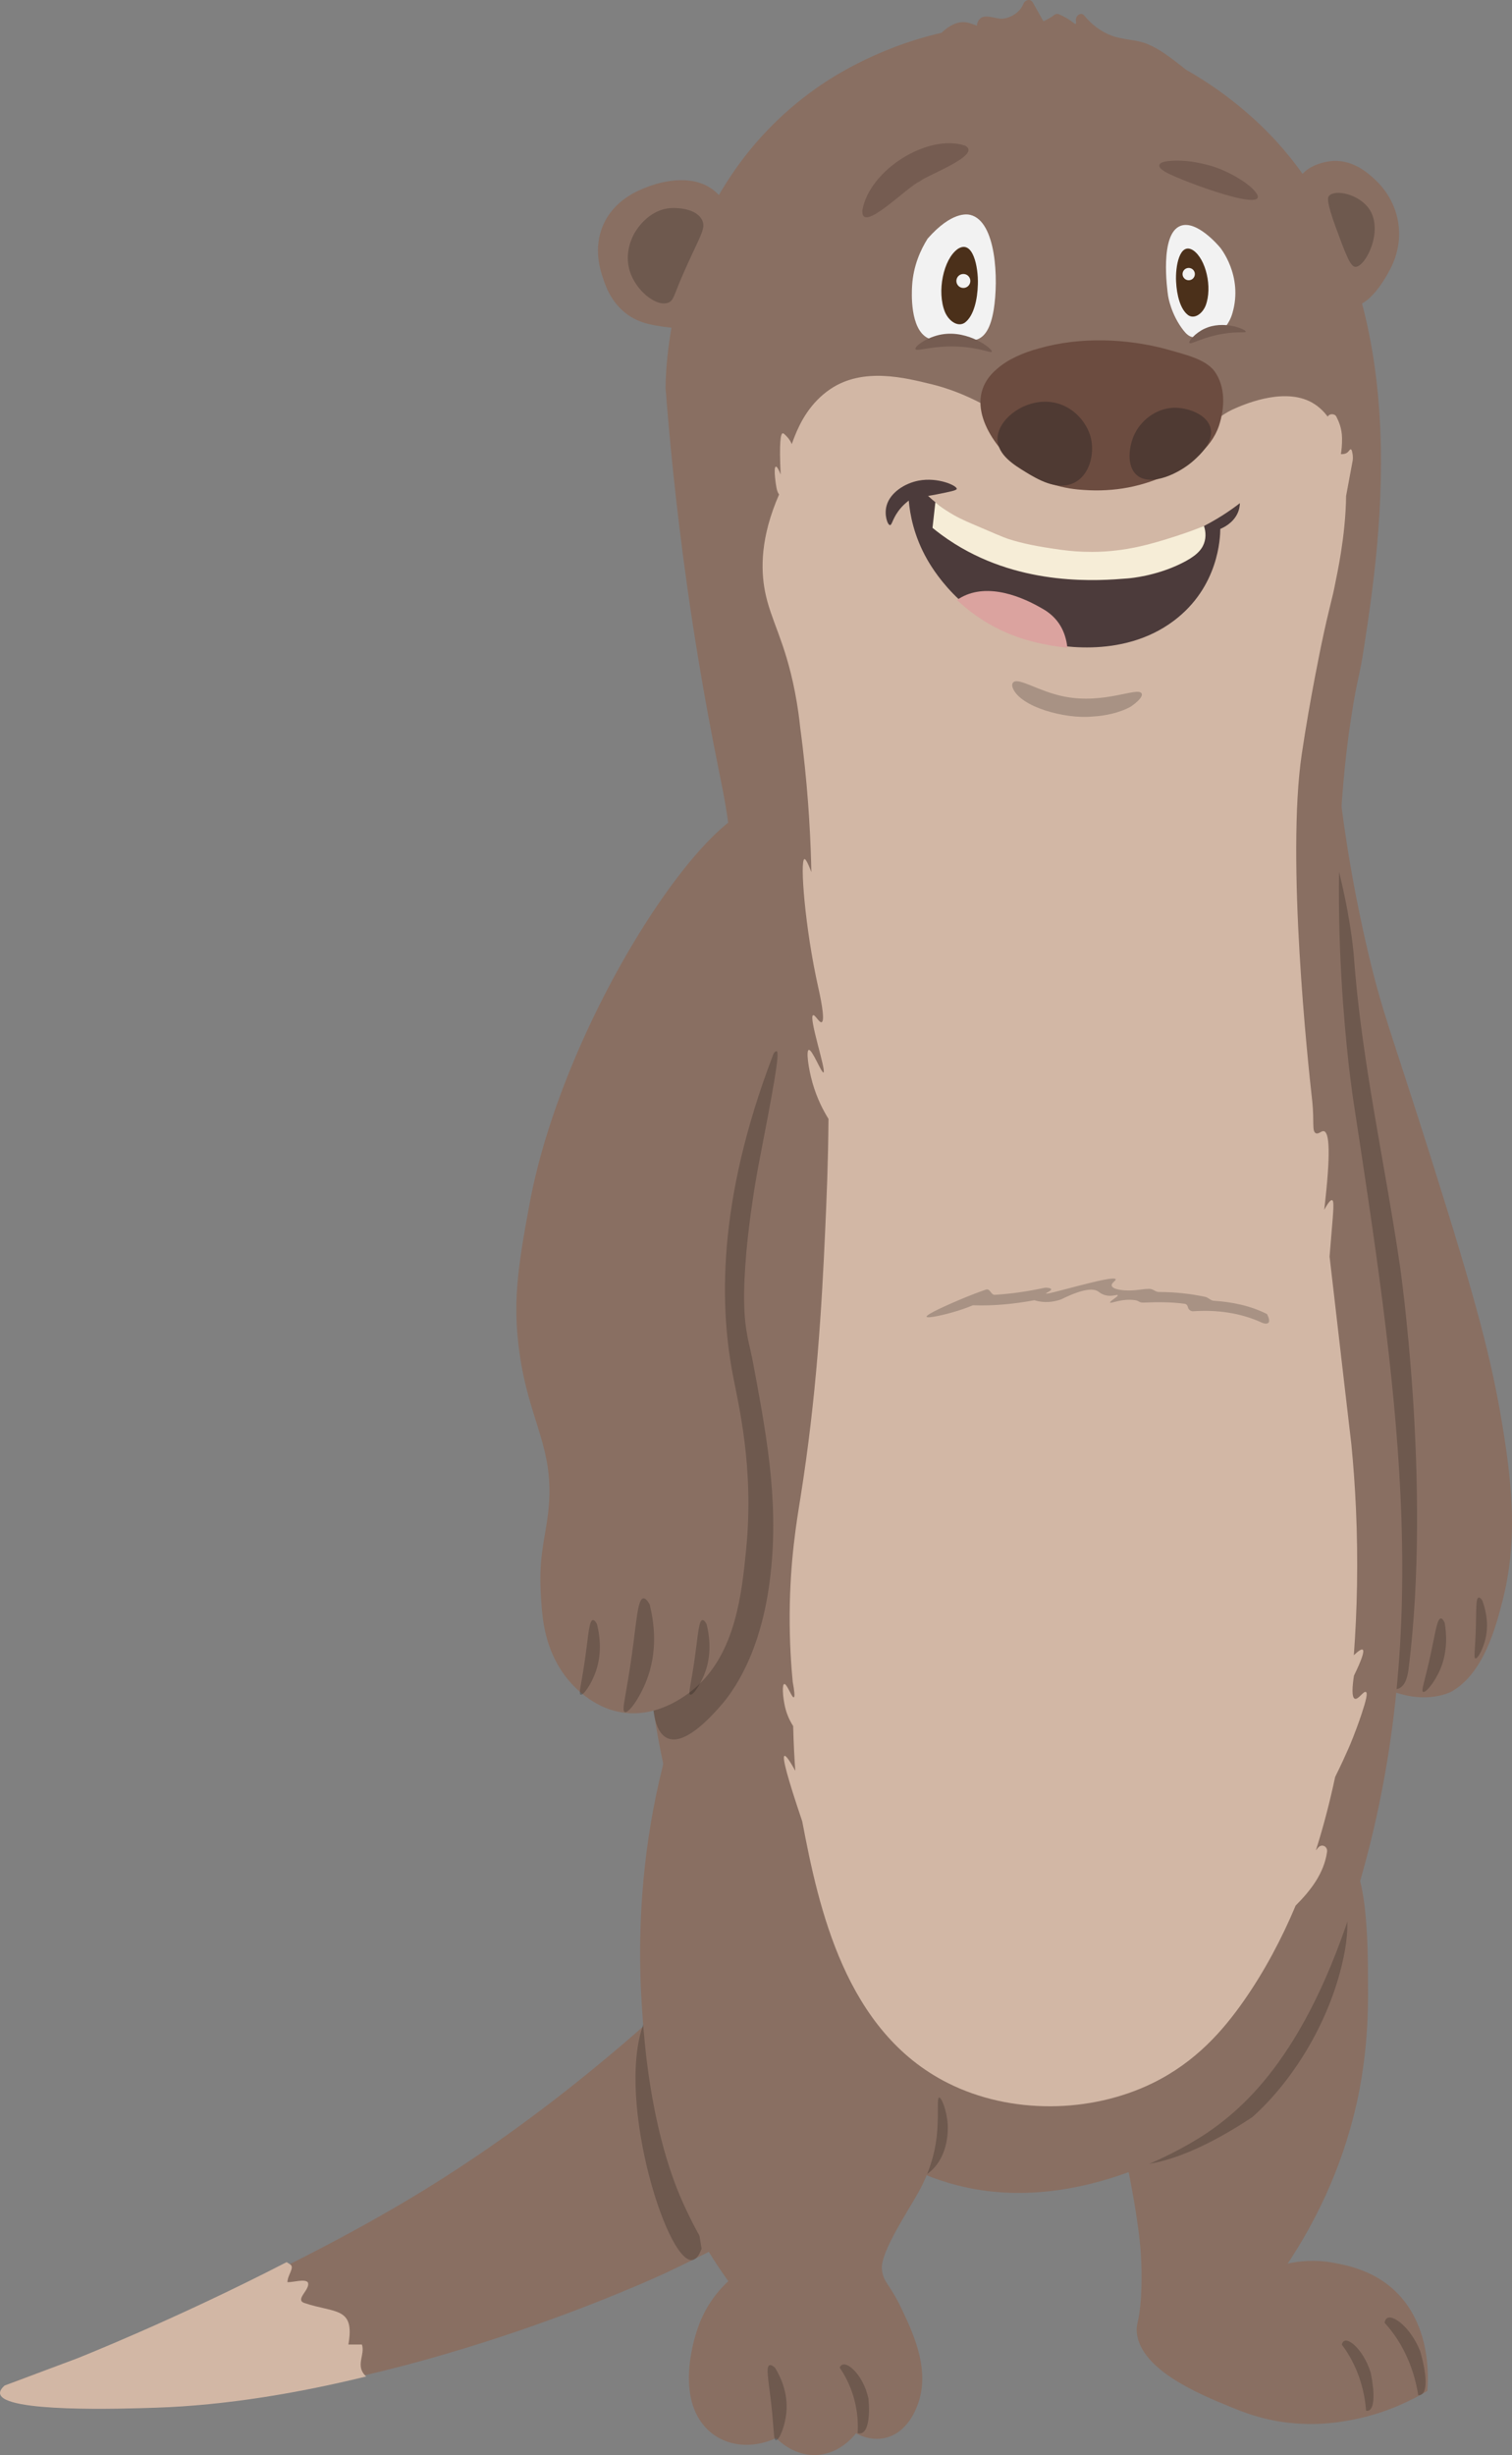 <?xml version="1.0" encoding="UTF-8"?>
<svg xmlns="http://www.w3.org/2000/svg" viewBox="0 0 933.68 1514.83">
  <rect x="0" y="0" width="933.68" height="1514.83" fill="#808080" stroke="none"/>
  <defs>
    <style>
      .cls-1 {
        fill: #f6edd7;
      }

      .cls-2 {
        mix-blend-mode: multiply;
        opacity: .2;
      }

      .cls-3 {
        fill: #6c4c40;
      }

      .cls-4 {
        fill: #4c3b3b;
      }

      .cls-5 {
        fill: #4f3a33;
      }

      .cls-6 {
        isolation: isolate;
      }

      .cls-7 {
        fill: #d2b7a5;
      }

      .cls-8 {
        fill: #f2f2f2;
      }

      .cls-9 {
        fill: #dba39f;
      }

      .cls-10 {
        fill: #755c51;
      }

      .cls-11 {
        fill: #896f62;
      }

      .cls-12 {
        fill: #4b301a;
      }
    </style>
  </defs>
  <g class="cls-6">
    <g id="Otter">
      <g id="tail">
        <path id="tail_primary" class="cls-11" d="M540.16,1102.07c-23.99,29.61-131.37,159.3-279.29,249.87-94.26,57.71-208.36,101.72-208.36,101.72-7.42,2.72-14.84,5.43-22.26,8.15-7.36,2.69-14.72,5.39-22.08,8.08-1.4,1.21-3.07,3.02-2.78,4.88,1.75,11.44,74.94,9.09,95.63,8.42,146.28-4.71,304.64-78.16,311.06-81.2,59.26-27.98,140.38-73.51,225.6-146.83-32.51-51.03-65.02-102.07-97.53-153.1Z"/>
        <path id="tailend_secondary" class="cls-7" d="M223.49,1446.64h-8.36c4.18-23.5-8.36-19.23-27.17-25.63-6.27-2.14,4.18-8.54,2.09-12.82-2.09-2.14-8.36,0-12.54,0,0-4.27,4.18-8.54,2.09-10.68-.86-.66-1.74-1.2-2.63-1.69-69.27,35.67-129.57,59.45-129.57,59.45-7.46,2.79-14.92,5.58-22.37,8.37-7.4,2.77-14.8,5.54-22.19,8.31-1.41,1.24-3.08,3.11-2.8,5.02,1.76,11.76,75.34,9.34,96.14,8.65,43.69-1.44,88.45-9.11,129.96-19.27-.18-.16-.33-.33-.55-.48-6.27-6.41,0-12.82-2.09-19.23Z"/>
        <path class="cls-2" d="M399.19,1244.41c-21,43.99,12.15,152.56,28.41,150.1,1.76-.27,3.77-1.9,5.63-6.96-.74-5.25-2.04-13.06-4.38-22.35-5.21-20.68-12.97-33.97-14.66-40.68-7.57-30.21-6.45-54.74-4.2-70.69,1.04-9.94,1.77-22.03-1.11-22.8-2.93-.79-8.29,10.45-9.69,13.38Z"/>
      </g>
      <g id="lArm">
        <path id="lArm_primary" class="cls-11" d="M825.53,473.04c2.81,27.38,8.26,68.31,19.71,116.38,8.49,35.63,13.2,45.46,38.19,124.35,29.13,91.97,37.79,126.16,44.35,165.8,6.59,39.83,9.05,72.96,0,108.41-4.04,15.85-11.79,44.84-31.53,55.8,0,0-18.98,10.53-46.08-4.78-59.51-33.62-45.07-455.7-40.65-565.97h16.02Z"/>
        <path class="cls-2" d="M836.02,589.85s-2.99-41.75-21.65-92.98c-2.82-7.74-10.12-27.56-13.81-26.71-1.9.44-2.89,5.76-2.08,19.04,3.94,77.92,32.7,177.99,44.78,259.64,8.91,60.21,15.79,92.06,11.01,137.91-5.86,56.27-26.96,130.96-6.51,148.57,2.15,1.85,10.42,8.97,16.18,6.44,3.62-1.59,5.19-6.51,5.86-11.86,14.48-114.93-5.52-250.25-5.52-250.25-9.35-63.27-23.69-125.99-28.26-189.79Z"/>
        <path class="cls-2" d="M892.11,1001.32c-.59-1.33-1.42-2.73-2.36-2.69-2.31.08-3.36,8.6-6.32,22.28-3.61,16.69-5.97,22.23-4.68,23.01,1.59.96,7.36-6.16,10.67-14.01,4.83-11.47,3.69-22.79,2.69-28.59Z"/>
        <path class="cls-2" d="M915.35,987.53c-.66-.97-1.52-1.95-2.27-1.79-1.81.41-1.39,7.31-1.72,18.59-.39,13.75-1.45,18.5-.31,18.92,1.4.52,4.92-5.97,6.38-12.67,2.14-9.8-.44-18.6-2.09-23.05Z"/>
      </g>
      <g id="lFoot">
        <path id="lFoot_primary" class="cls-11" d="M827.96,1141c16.94,7.68,16.86,57.2,16.81,91.46-.05,32.67-5.13,57.01-7.03,65.42-9.5,42.18-26.97,75.38-42.59,98.82,6.62-1.45,16.49-2.68,28.18-.53,10.69,1.97,36.71,6.76,50.36,34.05,8.44,16.87,8.47,34.99,7.72,45.06-9.5,5.66-23.77,12.79-41.84,16.83-8.35,1.86-25.69,5.5-47.65,2.3-14.38-2.09-24.59-6.21-32.73-9.54-18.26-7.49-54.89-22.5-57.2-45.59-.55-5.46,1.4-5.64,2.54-20.93,0,0,.9-12.13,0-27.23-1.03-17.21-6.9-53.38-18.69-99.82,88.42-129.95,126.03-157.6,142.12-150.3Z"/>
        <path class="cls-2" d="M876.97,1450.71c-3.17-7.94-8.66-15.59-14.62-19.26-2.91-1.79-6.7-2.7-7.34,1.79,3.73,4.05,8.98,10.68,13.45,20.31,4.44,9.58,6.39,18.42,7.31,24.38,1.01.07,1.75-.2,2.3-.61,3.47-2.59,2.78-13.26-1.11-26.61Z"/>
        <path class="cls-2" d="M846.44,1464.05c-2.21-7.18-6.45-14.35-11.37-18.12-2.4-1.84-5.62-3.01-6.47.81,2.96,3.88,7.06,10.13,10.28,18.91,3.2,8.73,4.3,16.57,4.7,21.82.87.16,1.53,0,2.03-.3,3.18-1.89,3.29-11.19.83-23.12Z"/>
        <path class="cls-2" d="M773.43,1306.24c26.18-23.44,49-61.35,56.66-100.56,3.76-19.11,3.36-43.44-13.84-45.51-11.27,25.31-30.55,61.28-61.7,93.61-30.97,32.16-61.68,48.27-82.79,56.67.75,6.41,2.46,10.95,4.53,14.25,12.98,20.75,51.7,11.79,97.14-18.46Z"/>
      </g>
      <g id="bodyBG">
        <path id="tummybg_primary" class="cls-11" d="M835.62,678.34s-19.09-122.13-1.14-236.36c4.1-26.11,4.72-22.27,7.88-42.97,10.09-66,32.98-215.71-53.88-311.47-8.04-8.87-27.09-28.11-56.19-44.58-1.2-.97-2.39-1.93-3.61-2.87-6.24-4.83-12.71-9.86-20.05-12.89-7.16-2.95-15.08-2.5-22.32-5.25-6.59-2.5-12.28-6.85-16.72-12.3-2.2-2.7-5.63.35-5.21,3.03.11.73.1,1.43.03,2.11-.28-.09-.56-.14-.84-.21-2.98-2.4-6.26-4.36-9.87-5.86-.61-.26-1.87-.09-2.4.31-2.2,1.68-4.54,3.02-6.99,4.09-2.19-3.87-4.38-7.74-6.57-11.61-1.44-2.55-4.76-1.61-5.7.74-2.06,5.12-7.38,8.7-12.79,9.26-4.85.5-12.54-4.3-15.38,1.85-.26.56-.66,1.59-.57,2.23-.06.12-.09.22-.12.31-.94-.58-2.63-.98-3.58-1.35-2.8-1.1-5.9-1.18-8.77-.29-3.6,1.12-6.67,3.34-9.37,5.97-42.1,9.67-70.8,29.51-77.76,34.44-90.83,64.29-92.69,173.74-92.69,184.87,2.22,28.91,6.12,71.18,13.29,122.01,9.25,65.6,18.95,110.1,22.08,126.29,37.63,194.81-86.95,380.15-35.61,605.96,1.08,4.75,2.83,11.97,5.5,21.87,16.39,60.61,65.08,204.71,174.91,232.75,77.53,19.8,150.23-29.61,155.22-33.07,25.28-17.49,66.55-54.78,96.36-164.92,41.51-153.36,19.72-296.07-7.16-472.09Z"/>
        <path id="tummy_secondary" class="cls-7" d="M843.42,1044.01c-1.39-.74-4.73,4.91-6.78,4.16-2.17-.79-1.48-8.19-.57-14.21,4.83-9.9,6.64-15.26,5.41-16.08-.73-.49-2.56.66-5.47,3.43,2.04-27.6,2.76-57.76,1.32-90.09-.61-13.79-1.58-27.1-2.83-39.91,0,0-7.28-62.19-13.47-115.98,0-.04,0-.09.01-.13.27-3.33.68-8.24,1.14-13.79,1.3-15.54,1.73-20.47.4-20.87-.66-.2-1.97.66-4.86,5.96,4.24-35.92,3.06-47.7-.16-48.5-1.62-.4-3.34,2.1-5.08,1.21-2.42-1.24-.85-7-2.13-19.57-.11-1.1-.18-1.57-.26-2.34-2.37-21.22-15.87-147.06-6.24-211.95,5.08-34.28,12.17-67.89,12.17-67.89,5.27-25.03,6.55-26.98,8.67-38.36.69-3.74,6.25-27.85,6.54-53.05,2.05-10.77,3.44-18.75,4.06-21.83,0,0,.46-2.26-.35-5.58-.14-.55-.35-1.29-.8-1.38-.61-.12-1.05,1.09-2.11,1.93-.73.58-1.93,1.13-4.01,1,.38-2.31.79-5.72.71-9.87-.11-5.91-1.82-9.87-3.49-13.21-1.01-2.02-4.33-2.04-5.36-.04-2.26-3.01-4.93-5.61-8.07-7.68-16.84-11.09-42.12-.32-47.53,1.9-17.81,7.3-16.71,15.61-34,25.69-24.75,14.42-60.32,16.84-84.28,2.64-10.95-6.49-8.18-9.75-24.49-21.22-21.13-14.86-40.85-19.98-45.64-21.16-16.79-4.11-42.8-10.87-63.09,2.81-12.87,8.68-18.82,21.17-21.94,28.9-.68,1.68-1.31,3.38-1.92,5.09-.47-1.17-1.38-2.98-3.08-4.73-1.33-1.36-1.99-2.04-2.49-1.96-1.32.2-2.25,5.57-1.28,25.45-1.6-4.07-2.47-4.94-2.97-4.85-1.72.32.11,12.18.69,14.38.43,1.6,1.3,2.79,1.3,2.79-11.57,26.43-11.31,46.16-8.74,59.53,3.47,18.07,12.32,30.45,18.5,62.17,1.82,9.34,2.78,17.12,3.31,22.28.48,3.55.98,7.41,1.53,12.1,3.92,33.11,5,59.99,5.33,76.92-2.6-6.87-3.73-8.15-4.28-8.03-2.87.67.25,42.34,8.63,79.6.64,2.83,4.56,20.12,1.99,21.02-1.48.52-4.07-4.78-5.27-4.3-2.92,1.16,8.31,34.62,6.42,35.32-1.27.47-7.05-14.54-9.1-13.91-1.66.51-.3,11.13,2.32,20.34,2.76,9.7,6.74,17.2,9.88,22.25-.21,26.62-1.19,49.44-2.03,68.3-2.14,47.62-5.29,102.85-15.36,165.88-2.22,13.89-6.36,37.98-6.58,71.06-.12,17.89.95,32.54,1.87,42.09.98,5.26,1.47,9.32.68,9.56-1.22.38-4.3-8.61-5.91-8.2-1.38.35-.96,7.48.4,13.7.94,4.31,2.66,8.44,5.11,12.23.29,11.24.77,20.31,1.33,27.59-3.63-6.48-5.86-9.55-6.69-9.2-1.61.66,2.05,14.13,10.96,40.4,10.12,53.27,26.5,129.63,89.94,161.48,38.89,19.52,88.28,18.71,126.52,0,26.58-13.01,43.51-32.58,56.19-50.7,12.83-18.35,23.38-38.21,32.04-58.81,9.27-9.28,17.53-19.91,19.39-33.12.5-3.54-3.5-5.31-5.7-2.4-.38.51-.81.98-1.2,1.48,4.77-15.04,8.69-30.23,11.9-45.32,3.54-7.11,6.31-13.2,8.33-17.81.58-1.31,4.23-9.72,8.03-21.16,2.76-8.31,3.8-12.83,2.65-13.44Z"/>
        <path class="cls-2" d="M657.21,429.8c-15.84-3.15-28.02-11.82-31.42-8.86-1.13.98-.73,2.7-.37,3.62,4.67,11.76,32.33,19.19,49.04,17.58,8.19-.39,17.1-2.47,23.39-5.89.85-.46,8.65-5.83,7.08-8.44-2.47-4.1-23.08,6.89-47.71,1.99Z"/>
        <path class="cls-2" d="M782.41,810.83c-10.39-5.28-21.91-7.53-33.29-8.25-1.81-.33-3.14-2.14-5.13-2.43-9.21-1.95-18.53-2.91-27.89-2.95-2.46.27-3.91-1.99-6.44-1.94-4.76.09-6.41.87-11.9,1-4.24.1-10.77-.61-11.25-2.96-.35-1.7,2.71-3.09,2.42-3.93-1.05-3.03-42.65,9.98-43.01,8.76-.1-.35,3.37-1.65,3.18-2.63-.17-.87-3.21-1.08-4.11-.89-10.01,2.16-20.17,3.69-30.35,4.31-2.76.44-2.86-3.64-5.54-3.3-4.05,1.4-10.05,3.6-17.22,6.67-4.4,1.88-20.17,8.64-19.7,10.18.38,1.25,11.4-1.21,19.56-3.78,3.77-1.19,6.88-2.39,9.08-3.3,12.55.48,25.45-.8,37.93-3.1.82.26,1.7.48,2.62.66,5.56,1.07,10.46.02,13.91-1.19,14.25-7.06,20.16-6.74,22.85-4.88.71.49,2.39,1.91,5.06,2.45,3.76.76,6.76-.78,7.02-.15.35.85-5.04,3.7-4.72,4.52.35.9,6.96-2.62,15.32-1.46,2.96.41,2.26,1.66,5.68,1.5,8.23-.4,16.58-.35,24.75.69,1.25.12,2,.83,2.32,2.17.27,1.37,1.53,2.34,2.85,2.51,14.82-1.03,29.64.84,43.32,7.23.61.28,2.77.79,3.62-.25.96-1.17-.23-3.84-.95-5.26Z"/>
      </g>
      <g id="rFoot">
        <path id="rFoot_primary" class="cls-11" d="M449.33,986.58c-2.96,5.44-7.48,14.05-12.47,24.82-49.68,107.22-42.4,206.27-39.31,242.47,5.25,61.29,19.28,94.48,24.54,106.09,9.49,20.95,19.98,37,27.65,47.59-5.1,4.69-13.3,13.63-18.48,27.87-1.64,4.5-14.32,40.83,3.7,61.6,10.6,12.21,28.12,14.78,44.35,7.33,1.75,1.8,12.14,12.15,27.1,10.27,12.51-1.57,20.18-10.67,22.17-13.2,2.24,1.23,11.76,6.12,22.17,1.47,12.52-5.59,16.56-20.77,17.25-23.36,5.31-19.88-4.51-40.68-11.09-54.61-7.7-16.32-11.4-16.14-12.32-24.7-1.14-10.65,16.87-36.78,23.82-49.86,4-7.53,8.79-19.23,10.38-35.9-24.74-14.29-71.47-46.01-104.77-104.53-56.97-100.11-30.83-201.6-24.69-223.34Z"/>
        <path class="cls-2" d="M478.6,1460.99c-1.08-1-2.43-1.98-3.42-1.58-2.41.97-.59,9.28.99,23.11,1.93,16.87,1.33,22.93,2.97,23.15,2.01.27,5.65-8.58,6.45-17.14,1.16-12.51-3.93-22.55-6.98-27.54Z"/>
        <path class="cls-2" d="M536.27,1479.98c-1.47-7.06-5.25-14.44-10.29-18.78-2.46-2.12-5.96-3.75-7.48-.34,2.81,4.11,6.56,10.62,8.94,19.33,2.37,8.66,2.48,16.14,2.17,21.09.97.3,1.74.26,2.36.07,3.89-1.22,5.38-9.85,4.31-21.37Z"/>
        <path class="cls-2" d="M572.52,1341.44c.6-.43,1.49-1.1,2.49-2,11.02-9.98,10.35-26.05,10.22-28.43-.5-8.87-3.96-17.04-5.31-16.82-1.34.22-.34,8.57-1.13,20.27-.76,11.25-3.64,20.45-6.27,26.98Z"/>
      </g>
      <g id="rEar">
        <path id="rEar_primary" class="cls-11" d="M437.79,115.4c-14.92-8.88-34.85-1.27-38.19,0-5.23,2-20.23,7.71-27.1,23.41-6.37,14.53-1.69,28.3,0,33.26,1.53,4.49,4.71,13.85,13.55,20.94,8.87,7.12,18.69,8.17,34.49,9.86,9.53,1.02,14.3,1.53,17.25.27,20.26-8.65,27.68-71.26,0-87.74Z"/>
        <path class="cls-2" d="M414.73,128.37c-14.61.72-22.21,14.17-23.18,15.94-1.37,2.52-6.02,11.93-2.71,22.79,3.74,12.26,16.4,22.35,23.71,19.71,3.33-1.2,3.66-4.6,7.64-13.92,11.53-27.02,16.31-31.66,13.24-37.35-4.17-7.73-17.57-7.22-18.71-7.16Z"/>
      </g>
      <g id="lEar">
        <path id="lEar_primary" class="cls-11" d="M804.32,107.3c6.67-7.35,18.58-7.99,19.09-8.01,12.77-.52,21.83,7.93,25.87,11.7,3.44,3.21,11.93,12.12,14.17,26.49,2.38,15.31-3.91,26.82-6.16,30.8-2.59,4.57-11.95,21.12-23.14,20.94-21.44-.33-47.83-62.09-29.83-81.92Z"/>
        <path class="cls-2" d="M820.72,120.85c-.78.86-1.93,2.94,4.22,19.62,5.93,16.11,8.9,24.16,12.04,24.19,6.27.07,17.48-22.2,8.65-35.5-6.16-9.27-21.02-12.62-24.9-8.31Z"/>
      </g>
      <g id="mouth">
        <path class="cls-4" d="M567.2,296.58c11.97-2.32,23.84,3.1,23.6,5.08-.11.93-4.01,1.71-11.82,3.27-2.39.48-4.41.83-5.89,1.07,6.92,6.29,17.85,14.83,33.27,22.04,7.01,3.28,28.61,12.68,58.78,13.83,8.66.33,40.53.84,74.37-15.34,11.56-5.53,20.27-11.53,26.14-16.07-.04,1.67-.35,4.09-1.66,6.71-2.9,5.79-8.58,8.41-10.44,9.19-.04,5.16-.86,35.77-28.73,56.69-32.63,24.5-74.7,14.93-83.61,12.89-43.59-9.99-63.73-42.13-68.57-50.57-8.35-14.58-10.73-28.06-11.47-36.51-1.84,1.41-4.42,3.66-6.69,6.87-3.39,4.78-3.75,8.35-4.9,8.29-1.5-.08-3.77-6.37-2.02-12.31,2.29-7.75,11-13.46,19.63-15.13Z"/>
        <path class="cls-1" d="M743.47,324.56c-3.65,1.49-9.64,3.81-17.21,6.24-14.4,4.61-30.76,9.7-51.91,9.73-7.79.01-13.74-.55-18.8-1.24-14.61-1.98-24.29-3.97-32.95-6.75-2.6-.83-9.08-3.62-22.04-9.18-5.37-2.31-10.49-4.55-16.46-8.58-2.81-1.89-5-3.63-6.5-4.89-.59,5.27-1.18,10.54-1.76,15.81,2.87,2.36,7.53,5.98,13.71,9.85,42.44,26.56,89.41,22.76,106.73,21.36,2.34-.19,17.32-1.54,32.86-9.09,9.2-4.47,12.77-8.28,14.33-12.46,1.62-4.36.78-8.41,0-10.81Z"/>
        <path class="cls-9" d="M643.25,375.3c-16.03-9.31-36.94-15.77-52.3-5.09,11.11,10.48,27.17,21.24,49.28,26.31,3.12.71,9.99,2.28,18.9,3.14-1.09-9.82-5.38-18.63-15.88-24.36Z"/>
      </g>
      <g id="rEye">
        <path class="cls-8" d="M572.82,147.24c-4.22,6.7-8.88,16.69-9.59,29.21-.21,3.7-1.51,26.58,9.78,32.19,1.01.5,6.66.68,17.93,1.01,9.75.29,11.3.42,13.39-.59,3.69-1.78,7.36-6.16,9.3-17.95,3.05-18.61,1.61-54.64-14.48-58.52-1.8-.43-11.39-2.31-26.33,14.65Z"/>
        <g>
          <path class="cls-12" d="M591.38,153.66c-8.76,6.22-13.03,26.25-7.83,38.94,2.52,5.76,8.08,9.39,12.29,6.46,5.55-4.16,7.77-14.41,8-23.62.36-10.63-3.05-27.88-12.37-21.85l-.1.07Z"/>
          <circle class="cls-8" cx="594.89" cy="173.36" r="4.31"/>
        </g>
        <path class="cls-10" d="M581.58,206.33c-9.17,1.59-16.84,7.38-16.26,9.04.62,1.77,10.39-2.25,26.3-1.5,13.58.64,20.42,4.23,20.84,3.14.64-1.69-14.38-13.53-30.89-10.67Z"/>
      </g>
      <g id="lEye">
        <path class="cls-8" d="M753.3,152.56s14.6,17.42,7.71,40.77c-2.12,7.18-6.48,10.67-6.48,10.67h0c-4.15.12-7.28.91-9.32,1.58-4.17,1.37-5.91,2.93-8.7,2.44-2.37-.42-4.06-2.09-5.58-4-7.93-10-9.6-21.33-9.6-21.33-.62-4.2-5.3-38.51,7.71-43.35,9.83-3.66,23.19,11.97,24.24,13.22Z"/>
        <g>
          <path class="cls-12" d="M736.79,154.45c7.84,5.3,12.02,22.84,7.7,34.13-2.1,5.13-6.92,8.43-10.69,5.94-4.97-3.55-7.14-12.53-7.54-20.63-.54-9.36,2.1-24.61,10.44-19.5l.09.06Z"/>
          <circle class="cls-8" cx="734.04" cy="169.12" r="3.8"/>
        </g>
        <path class="cls-10" d="M743.62,202.9c-5.57,2.68-9.84,7.61-9.16,8.7.71,1.13,6.38-2.52,16.63-4.84,11.56-2.63,18.11-1.11,18.21-2.09.16-1.46-13.94-7.41-25.68-1.76Z"/>
      </g>
      <g id="nose">
        <path class="cls-3" d="M615.59,227.69c-21,17.73-5.67,43.95,11.85,59.06,10.37,8.76,24.21,13.9,38,15.26,19.29,1.9,37.14-.73,54.75-8.75,13.92-6.36,27.55-16.13,32.48-30.33,3.8-11.62,4.07-24.3-2.61-33.76-5.88-7.86-18.76-10.45-29.5-13.64-24.63-6.65-53.57-7.92-79.36-.45-9.19,2.44-19.08,6.77-25.41,12.46l-.18.15Z"/>
        <path class="cls-5" d="M673.78,270.88c-2.38-11.03-13.17-23.27-28.89-23.01-14.93.25-28.8,11.7-28.91,22.92-.09,9.9,10.55,16.34,17.54,20.57,6.95,4.21,18.65,11.29,28.94,6.91,10.41-4.43,13.34-18.03,11.32-27.38Z"/>
        <path class="cls-5" d="M700.96,267.14c4.44-8.66,14.49-16.27,26.31-15.5,6.81.45,17.45,3.89,20.04,11.76,2.9,8.82-6.27,17.19-9.95,20.54-8.91,8.12-26.46,16.45-35.13,9.44-6.88-5.56-5.28-18.44-1.28-26.24Z"/>
      </g>
      <path id="rEyebrow" class="cls-10" d="M595.95,89.88c-22.8-7.65-58.96,14.85-63.39,39.69-1.36,15.8,27.85-14.67,35.33-17.6,4.05-3.74,38.56-16.16,28.25-21.99l-.19-.1Z"/>
      <path id="lEyebrow" class="cls-10" d="M776.37,120.09c-3.78-6.87-19.9-15.77-30.92-18.39-8.73-2.25-17.96-3.34-25.64-2.04-5.2.9-4.9,3.55-1.13,5.79,2.75,2.97,62.49,26.08,57.79,14.85l-.1-.2Z"/>
      <g id="rArm">
        <path class="cls-2" d="M479.62,648.62c-4.86-1.95-53.71,92.73-42.56,161.02.39,2.39,5.56,36.54,6.4,69.99.23,9.27-.04,19.59-1.16,31.59-1.28,13.77-2.35,25.17-6.55,40.36,0,0,0,.02-.01.05,0,0-.54,1.95-1.13,3.84-.93,3-29.99,40.58-32.94,69.26-.41,3.96-.58,10.33,1.44,18.59-.15,2.86-1,23.29,8.08,28.69,10.65,6.34,27.52-12.46,32.73-18.26,4.91-5.47,23.59-26.66,30.64-72.86,7.39-48.44-.56-91.51-8.47-134.39-2.46-13.31-3.27-15.6-4.18-20.02,0,0-.68-3.42-1.21-6.96-5.08-34.21,7.59-100.01,7.59-100.01,8.99-46.68,13.48-70.03,11.32-70.9Z"/>
        <path id="rArm_primary" class="cls-11" d="M475.96,498.02c-33.17-12.5-127.02,127.96-148.79,243.93-7.88,41.98-10.45,62.79-6.47,92.13,5.98,44.12,22.4,59.36,17.79,99.38-1.77,15.33-5.69,26.26-4.62,48.19.67,13.87,1.61,29.68,10.44,45.3,11.79,20.84,29.5,26.94,32.71,27.98,27.9,9.02,50.8-11.95,54.33-15.29,22.9-21.7,26.72-56.28,29.4-83.5,5.04-51.28-4.84-89.67-8.44-109-8.38-45.01-8.85-111.79,28.42-204.77,16.98-108.92,8.3-139.42-4.76-144.34Z"/>
        <path class="cls-2" d="M401.19,990.05c-1.05-1.96-2.46-3.99-3.9-3.83-3.5.39-4.13,13.45-7.07,34.6-3.58,25.78-6.55,34.48-4.49,35.52,2.53,1.27,10.49-10.21,14.62-22.51,6.04-17.98,3.02-35.07.84-43.78Z"/>
        <path class="cls-2" d="M436.34,1002.15c-.69-1.28-1.62-2.61-2.56-2.51-2.29.25-2.71,8.82-4.64,22.69-2.35,16.91-4.3,22.62-2.95,23.3,1.66.84,6.88-6.7,9.59-14.77,3.96-11.79,1.98-23,.55-28.71Z"/>
        <path class="cls-2" d="M368.66,1002.15c-.69-1.28-1.62-2.61-2.56-2.51-2.29.25-2.71,8.82-4.64,22.69-2.35,16.91-4.3,22.62-2.95,23.3,1.66.84,6.88-6.7,9.59-14.77,3.96-11.79,1.98-23,.55-28.71Z"/>
      </g>
    </g>
  </g>
</svg>